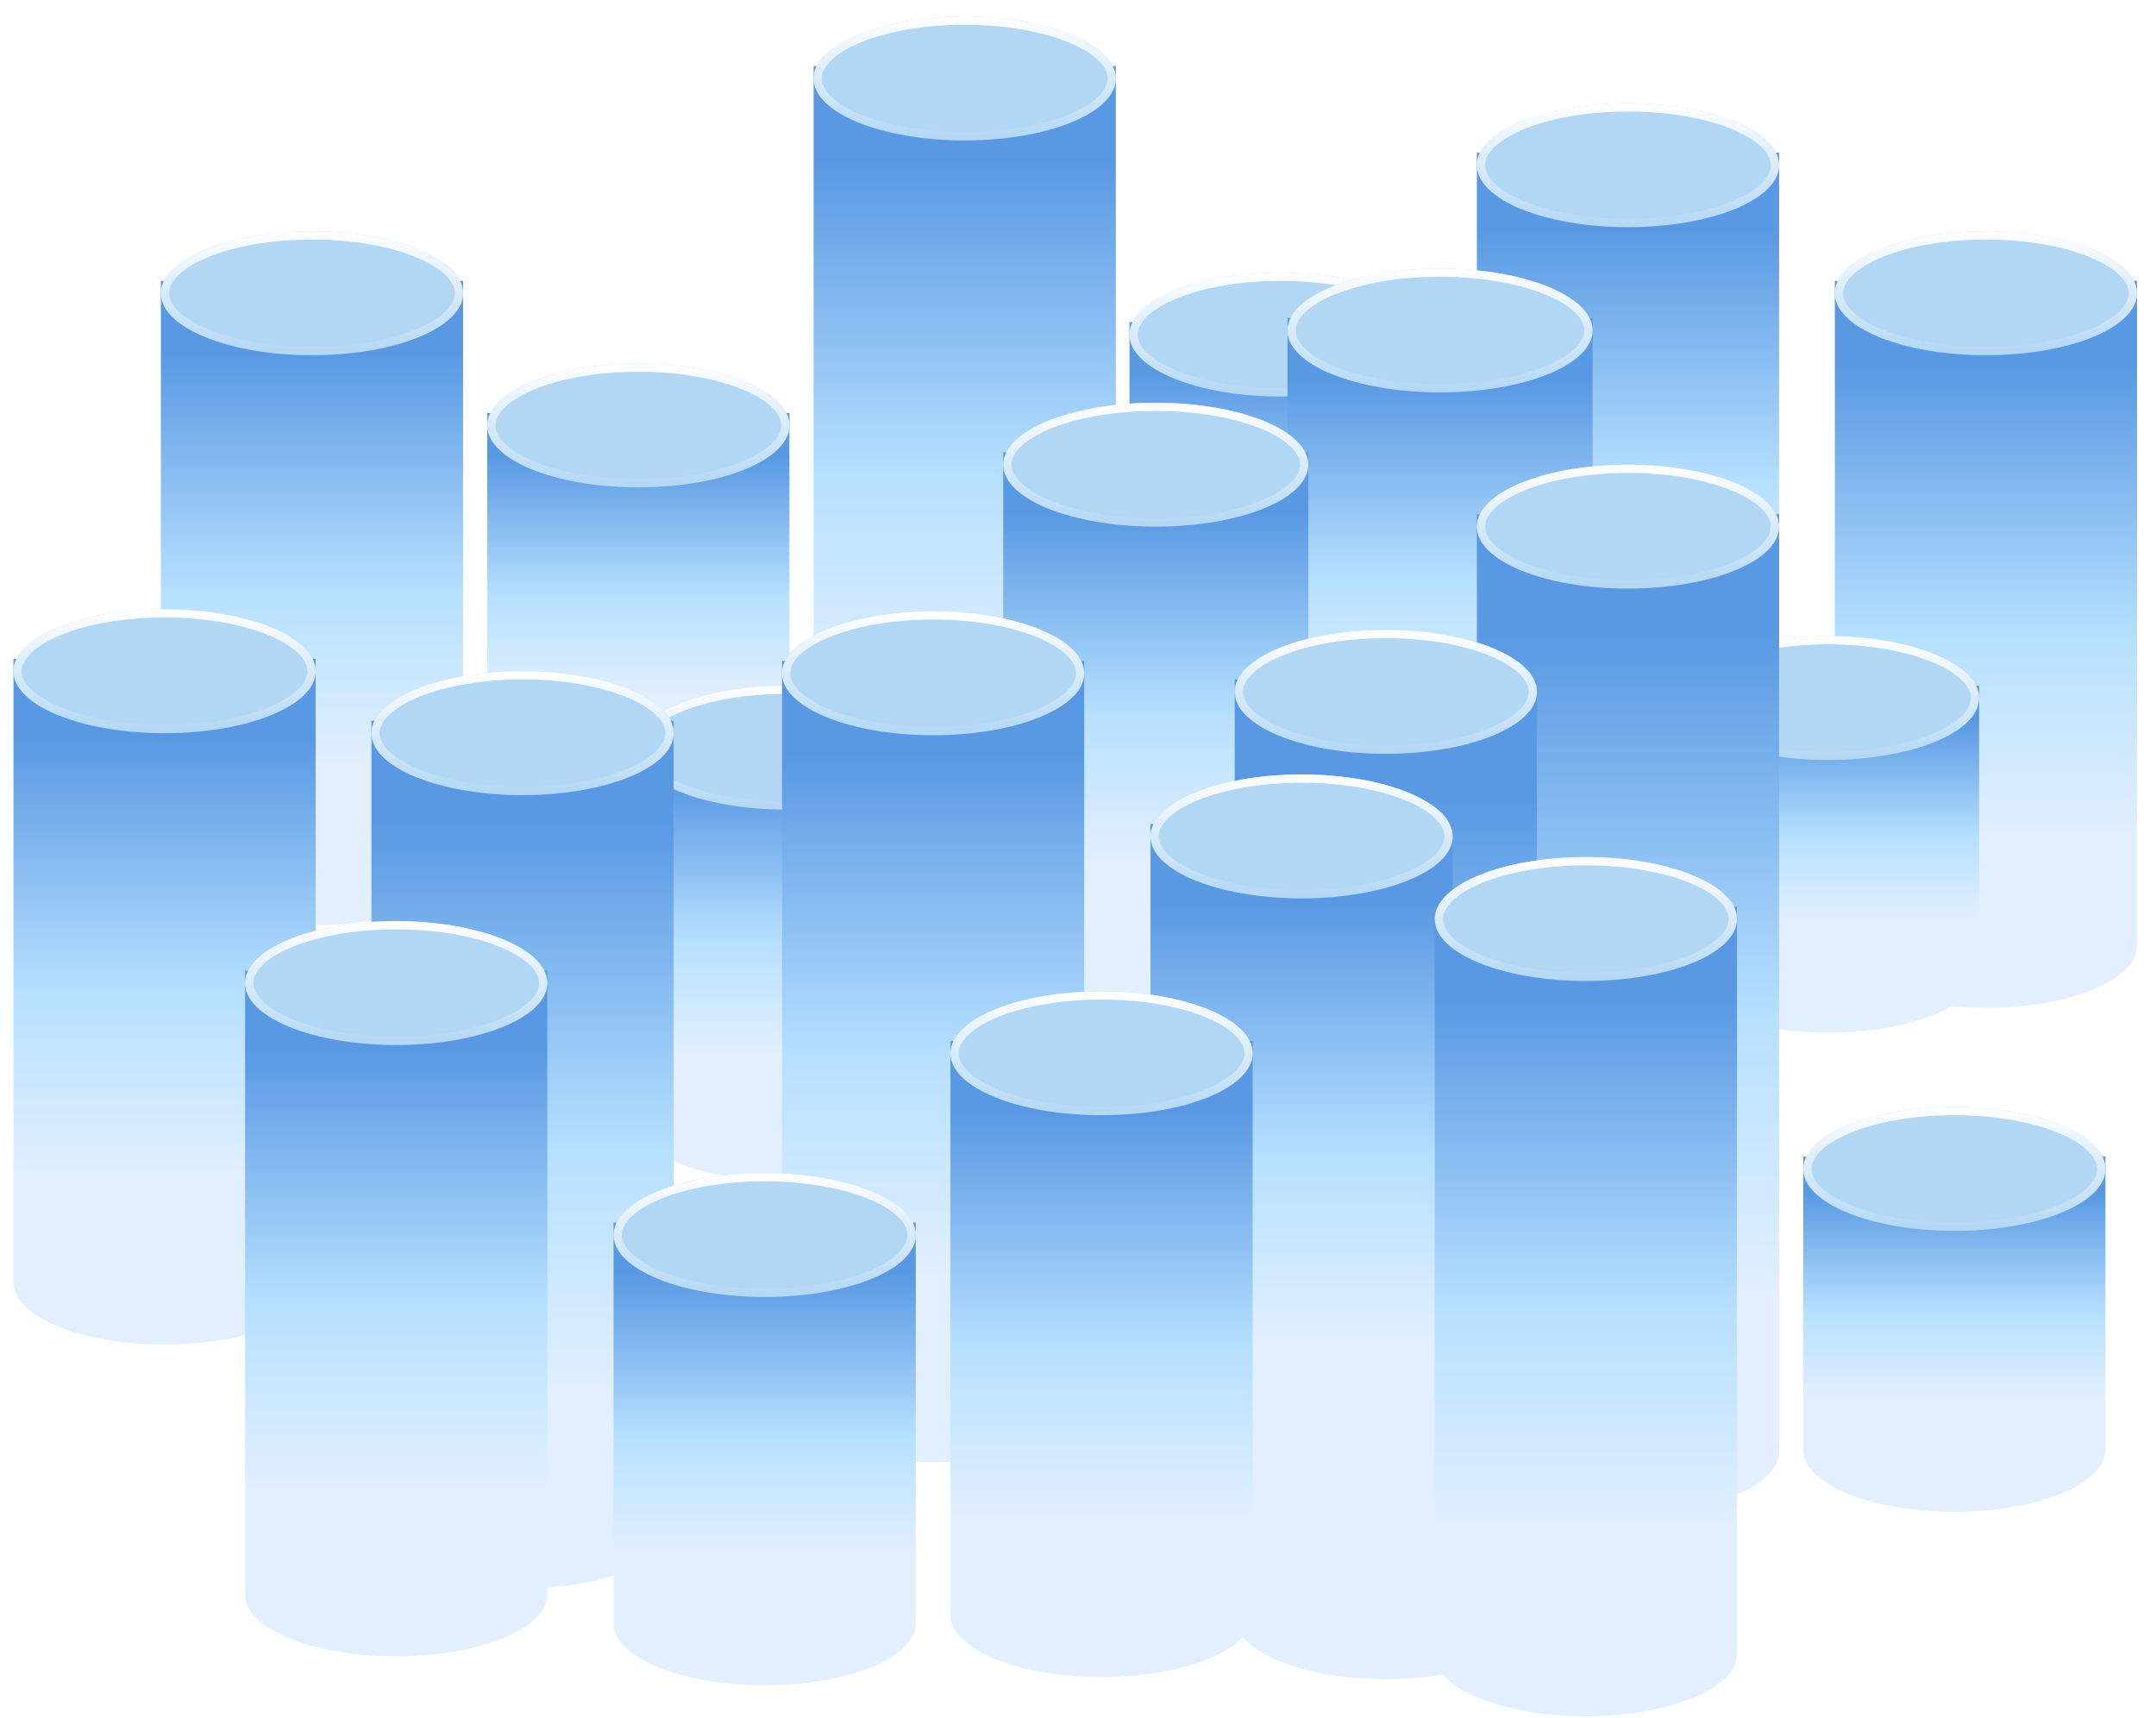 <svg width="261" height="208" viewBox="0 0 261 208" fill="none" xmlns="http://www.w3.org/2000/svg">
<ellipse cx="77.275" cy="91.5" rx="18.292" ry="7.5" fill="#E2EFFF"/>
<path d="M58.983 50H95.567V91H58.983V50Z" fill="url(#paint0_linear_239_7544)"/>
<g filter="url(#filter0_d_239_7544)">
<ellipse cx="77.275" cy="50.5" rx="18.292" ry="7.5" fill="#B2D7F5"/>
<path d="M95.067 50.5C95.067 51.358 94.644 52.224 93.781 53.06C92.916 53.899 91.639 54.677 90.019 55.341C86.783 56.668 82.277 57.5 77.275 57.5C72.272 57.5 67.767 56.668 64.531 55.341C62.911 54.677 61.634 53.899 60.769 53.06C59.906 52.224 59.483 51.358 59.483 50.5C59.483 49.642 59.906 48.776 60.769 47.94C61.634 47.101 62.911 46.323 64.531 45.659C67.767 44.332 72.272 43.5 77.275 43.5C82.277 43.5 86.783 44.332 90.019 45.659C91.639 46.323 92.916 47.101 93.781 47.94C94.644 48.776 95.067 49.642 95.067 50.5Z" stroke="url(#paint1_linear_239_7544)"/>
</g>
<ellipse cx="37.765" cy="104.5" rx="18.292" ry="7.5" fill="#E2EFFF"/>
<path d="M19.474 34H56.057V104H19.474V34Z" fill="url(#paint2_linear_239_7544)"/>
<g filter="url(#filter1_d_239_7544)">
<ellipse cx="37.765" cy="34.5" rx="18.292" ry="7.5" fill="#B2D7F5"/>
<path d="M55.557 34.5C55.557 35.358 55.135 36.224 54.271 37.06C53.407 37.899 52.129 38.677 50.51 39.341C47.273 40.668 42.768 41.5 37.765 41.5C32.763 41.5 28.257 40.668 25.021 39.341C23.401 38.677 22.124 37.899 21.259 37.06C20.396 36.224 19.974 35.358 19.974 34.5C19.974 33.642 20.396 32.776 21.259 31.94C22.124 31.101 23.401 30.323 25.021 29.659C28.257 28.332 32.763 27.5 37.765 27.5C42.768 27.5 47.273 28.332 50.51 29.659C52.129 30.323 53.407 31.101 54.271 31.94C55.135 32.776 55.557 33.642 55.557 34.5Z" stroke="url(#paint3_linear_239_7544)"/>
</g>
<ellipse cx="116.785" cy="100.5" rx="18.292" ry="7.5" fill="#E2EFFF"/>
<path d="M98.493 8H135.076V100H98.493V8Z" fill="url(#paint4_linear_239_7544)"/>
<g filter="url(#filter2_d_239_7544)">
<ellipse cx="116.785" cy="8.5" rx="18.292" ry="7.5" fill="#B2D7F5"/>
<path d="M134.576 8.5C134.576 9.358 134.154 10.223 133.291 11.06C132.426 11.899 131.149 12.677 129.529 13.341C126.293 14.668 121.787 15.5 116.785 15.5C111.782 15.5 107.277 14.668 104.04 13.341C102.421 12.677 101.143 11.899 100.279 11.06C99.415 10.223 98.993 9.358 98.993 8.5C98.993 7.642 99.415 6.777 100.279 5.94C101.143 5.101 102.421 4.323 104.04 3.659C107.277 2.332 111.782 1.5 116.785 1.5C121.787 1.5 126.293 2.332 129.529 3.659C131.149 4.323 132.426 5.101 133.291 5.94C134.154 6.777 134.576 7.642 134.576 8.5Z" stroke="url(#paint5_linear_239_7544)"/>
</g>
<ellipse cx="197.079" cy="93" rx="18.292" ry="7.5" fill="#E2EFFF"/>
<path d="M178.787 18.5H215.37V92.5H178.787V18.5Z" fill="url(#paint6_linear_239_7544)"/>
<g filter="url(#filter3_d_239_7544)">
<ellipse cx="197.079" cy="19" rx="18.292" ry="7.5" fill="#B2D7F5"/>
<path d="M214.87 19C214.87 19.858 214.448 20.724 213.585 21.56C212.72 22.399 211.443 23.177 209.823 23.841C206.587 25.168 202.081 26 197.079 26C192.076 26 187.571 25.168 184.334 23.841C182.715 23.177 181.437 22.399 180.573 21.56C179.709 20.724 179.287 19.858 179.287 19C179.287 18.142 179.709 17.276 180.573 16.44C181.437 15.601 182.715 14.823 184.334 14.159C187.571 12.832 192.076 12 197.079 12C202.081 12 206.587 12.832 209.823 14.159C211.443 14.823 212.72 15.601 213.585 16.44C214.448 17.276 214.87 18.142 214.87 19Z" stroke="url(#paint7_linear_239_7544)"/>
</g>
<ellipse cx="155.02" cy="88.5" rx="18.292" ry="7.5" fill="#E2EFFF"/>
<path d="M136.729 39H173.312V88H136.729V39Z" fill="url(#paint8_linear_239_7544)"/>
<g filter="url(#filter4_d_239_7544)">
<ellipse cx="155.02" cy="39.5" rx="18.292" ry="7.5" fill="#B2D7F5"/>
<path d="M172.812 39.5C172.812 40.358 172.389 41.224 171.526 42.06C170.661 42.899 169.384 43.677 167.765 44.341C164.528 45.668 160.023 46.5 155.02 46.5C150.018 46.5 145.512 45.668 142.276 44.341C140.656 43.677 139.379 42.899 138.514 42.06C137.651 41.224 137.229 40.358 137.229 39.5C137.229 38.642 137.651 37.776 138.514 36.94C139.379 36.101 140.656 35.323 142.276 34.659C145.512 33.332 150.018 32.5 155.02 32.5C160.023 32.5 164.528 33.332 167.765 34.659C169.384 35.323 170.661 36.101 171.526 36.94C172.389 37.776 172.812 38.642 172.812 39.5Z" stroke="url(#paint9_linear_239_7544)"/>
</g>
<ellipse cx="240.412" cy="114.5" rx="18.292" ry="7.5" fill="#E2EFFF"/>
<path d="M222.121 34H258.704V114H222.121V34Z" fill="url(#paint10_linear_239_7544)"/>
<g filter="url(#filter5_d_239_7544)">
<ellipse cx="240.412" cy="34.5" rx="18.292" ry="7.5" fill="#B2D7F5"/>
<path d="M258.204 34.5C258.204 35.358 257.782 36.224 256.918 37.06C256.054 37.899 254.776 38.677 253.157 39.341C249.92 40.668 245.415 41.5 240.412 41.5C235.41 41.5 230.904 40.668 227.668 39.341C226.048 38.677 224.771 37.899 223.906 37.06C223.043 36.224 222.621 35.358 222.621 34.5C222.621 33.642 223.043 32.776 223.906 31.94C224.771 31.101 226.048 30.323 227.668 29.659C230.904 28.332 235.41 27.5 240.412 27.5C245.415 27.5 249.92 28.332 253.157 29.659C254.776 30.323 256.054 31.101 256.918 31.94C257.782 32.776 258.204 33.642 258.204 34.5Z" stroke="url(#paint11_linear_239_7544)"/>
</g>
<ellipse cx="95.118" cy="135.5" rx="18.292" ry="7.5" fill="#E2EFFF"/>
<path d="M76.826 89H113.409V135H76.826V89Z" fill="url(#paint12_linear_239_7544)"/>
<g filter="url(#filter6_d_239_7544)">
<ellipse cx="95.118" cy="89.5" rx="18.292" ry="7.5" fill="#B2D7F5"/>
<path d="M112.909 89.5C112.909 90.358 112.487 91.224 111.624 92.06C110.759 92.899 109.482 93.677 107.862 94.341C104.626 95.668 100.12 96.5 95.118 96.5C90.115 96.5 85.61 95.668 82.373 94.341C80.754 93.677 79.476 92.899 78.612 92.06C77.748 91.224 77.326 90.358 77.326 89.5C77.326 88.642 77.748 87.776 78.612 86.94C79.476 86.101 80.754 85.323 82.373 84.659C85.61 83.332 90.115 82.5 95.118 82.5C100.12 82.5 104.626 83.332 107.862 84.659C109.482 85.323 110.759 86.101 111.624 86.94C112.487 87.776 112.909 88.642 112.909 89.5Z" stroke="url(#paint13_linear_239_7544)"/>
</g>
<ellipse cx="63.255" cy="184.75" rx="18.292" ry="7.5" fill="#E2EFFF"/>
<path d="M44.964 87.25H81.547V184.25H44.964V87.25Z" fill="url(#paint14_linear_239_7544)"/>
<g filter="url(#filter7_d_239_7544)">
<ellipse cx="63.255" cy="87.75" rx="18.292" ry="7.5" fill="#B2D7F5"/>
<path d="M81.047 87.75C81.047 88.608 80.625 89.474 79.762 90.31C78.897 91.149 77.619 91.927 76 92.591C72.763 93.918 68.258 94.75 63.255 94.75C58.253 94.75 53.747 93.918 50.511 92.591C48.892 91.927 47.614 91.149 46.749 90.31C45.886 89.474 45.464 88.608 45.464 87.75C45.464 86.892 45.886 86.026 46.749 85.19C47.614 84.351 48.892 83.573 50.511 82.909C53.747 81.582 58.253 80.75 63.255 80.75C68.258 80.75 72.763 81.582 76 82.909C77.619 83.573 78.897 84.351 79.762 85.19C80.625 86.026 81.047 86.892 81.047 87.75Z" stroke="url(#paint15_linear_239_7544)"/>
</g>
<ellipse cx="174.326" cy="98" rx="18.466" ry="7.5" fill="#E2EFFF"/>
<path d="M155.86 38.5H192.792V97.5H155.86V38.5Z" fill="url(#paint16_linear_239_7544)"/>
<g filter="url(#filter8_d_239_7544)">
<ellipse cx="174.326" cy="39" rx="18.466" ry="7.5" fill="#B2D7F5"/>
<path d="M192.292 39C192.292 39.857 191.866 40.721 190.994 41.559C190.121 42.397 188.83 43.176 187.195 43.84C183.927 45.167 179.377 46 174.326 46C169.275 46 164.725 45.167 161.457 43.84C159.821 43.176 158.531 42.397 157.657 41.559C156.785 40.721 156.36 39.857 156.36 39C156.36 38.143 156.785 37.279 157.657 36.441C158.531 35.603 159.821 34.824 161.457 34.16C164.725 32.833 169.275 32 174.326 32C179.377 32 183.927 32.833 187.195 34.16C188.83 34.824 190.121 35.603 190.994 36.441C191.866 37.279 192.292 38.143 192.292 39Z" stroke="url(#paint17_linear_239_7544)"/>
</g>
<ellipse cx="221.295" cy="117.5" rx="18.292" ry="7.5" fill="#E2EFFF"/>
<path d="M203.003 83H239.586V117H203.003V83Z" fill="url(#paint18_linear_239_7544)"/>
<g filter="url(#filter9_d_239_7544)">
<ellipse cx="221.295" cy="83.5" rx="18.292" ry="7.5" fill="#B2D7F5"/>
<path d="M239.086 83.5C239.086 84.358 238.664 85.224 237.801 86.06C236.936 86.899 235.658 87.677 234.039 88.341C230.803 89.668 226.297 90.5 221.295 90.5C216.292 90.5 211.786 89.668 208.55 88.341C206.931 87.677 205.653 86.899 204.788 86.06C203.925 85.224 203.503 84.358 203.503 83.5C203.503 82.642 203.925 81.776 204.788 80.94C205.653 80.101 206.931 79.323 208.55 78.659C211.786 77.332 216.292 76.5 221.295 76.5C226.297 76.5 230.803 77.332 234.039 78.659C235.658 79.323 236.936 80.101 237.801 80.94C238.664 81.776 239.086 82.642 239.086 83.5Z" stroke="url(#paint19_linear_239_7544)"/>
</g>
<ellipse cx="139.914" cy="114.25" rx="18.466" ry="7.5" fill="#E2EFFF"/>
<path d="M121.448 54.75H158.38V113.75H121.448V54.75Z" fill="url(#paint20_linear_239_7544)"/>
<g filter="url(#filter10_d_239_7544)">
<ellipse cx="139.914" cy="55.25" rx="18.466" ry="7.5" fill="#B2D7F5"/>
<path d="M157.88 55.25C157.88 56.107 157.455 56.971 156.583 57.809C155.709 58.647 154.419 59.426 152.783 60.09C149.515 61.417 144.965 62.25 139.914 62.25C134.863 62.25 130.313 61.417 127.045 60.09C125.409 59.426 124.119 58.647 123.246 57.809C122.374 56.971 121.948 56.107 121.948 55.25C121.948 54.393 122.374 53.529 123.246 52.691C124.119 51.853 125.409 51.074 127.045 50.41C130.313 49.083 134.863 48.25 139.914 48.25C144.965 48.25 149.515 49.083 152.783 50.41C154.419 51.074 155.709 51.853 156.583 52.691C157.455 53.529 157.88 54.393 157.88 55.25Z" stroke="url(#paint21_linear_239_7544)"/>
</g>
<ellipse cx="197.079" cy="175.75" rx="18.292" ry="7.5" fill="#E2EFFF"/>
<path d="M178.787 62.25H215.37V175.25H178.787V62.25Z" fill="url(#paint22_linear_239_7544)"/>
<g filter="url(#filter11_d_239_7544)">
<ellipse cx="197.079" cy="62.75" rx="18.292" ry="7.5" fill="#B2D7F5"/>
<path d="M214.87 62.75C214.87 63.608 214.448 64.474 213.585 65.31C212.72 66.149 211.443 66.927 209.823 67.591C206.587 68.918 202.081 69.75 197.079 69.75C192.076 69.75 187.571 68.918 184.334 67.591C182.715 66.927 181.437 66.149 180.573 65.31C179.709 64.474 179.287 63.608 179.287 62.75C179.287 61.892 179.709 61.026 180.573 60.19C181.437 59.351 182.715 58.573 184.334 57.909C187.571 56.582 192.076 55.75 197.079 55.75C202.081 55.75 206.587 56.582 209.823 57.909C211.443 58.573 212.72 59.351 213.585 60.19C214.448 61.026 214.87 61.892 214.87 62.75Z" stroke="url(#paint23_linear_239_7544)"/>
</g>
<ellipse cx="167.765" cy="195.75" rx="18.292" ry="7.5" fill="#E2EFFF"/>
<path d="M149.474 82.25H186.057V195.25H149.474V82.25Z" fill="url(#paint24_linear_239_7544)"/>
<g filter="url(#filter12_d_239_7544)">
<ellipse cx="167.765" cy="82.75" rx="18.292" ry="7.5" fill="#B2D7F5"/>
<path d="M185.557 82.75C185.557 83.608 185.135 84.474 184.271 85.31C183.407 86.149 182.129 86.927 180.51 87.591C177.273 88.918 172.768 89.75 167.765 89.75C162.763 89.75 158.257 88.918 155.021 87.591C153.401 86.927 152.124 86.149 151.259 85.31C150.396 84.474 149.974 83.608 149.974 82.75C149.974 81.892 150.396 81.026 151.259 80.19C152.124 79.351 153.401 78.573 155.021 77.909C158.257 76.582 162.763 75.75 167.765 75.75C172.768 75.75 177.273 76.582 180.51 77.909C182.129 78.573 183.407 79.351 184.271 80.19C185.135 81.026 185.557 81.892 185.557 82.75Z" stroke="url(#paint25_linear_239_7544)"/>
</g>
<ellipse cx="236.588" cy="175.5" rx="18.292" ry="7.5" fill="#E2EFFF"/>
<path d="M218.297 140H254.88V175H218.297V140Z" fill="url(#paint26_linear_239_7544)"/>
<g filter="url(#filter13_d_239_7544)">
<ellipse cx="236.588" cy="140.5" rx="18.292" ry="7.5" fill="#B2D7F5"/>
<path d="M254.38 140.5C254.38 141.358 253.958 142.223 253.095 143.06C252.23 143.899 250.952 144.677 249.333 145.341C246.096 146.668 241.591 147.5 236.588 147.5C231.586 147.5 227.08 146.668 223.844 145.341C222.225 144.677 220.947 143.899 220.082 143.06C219.219 142.223 218.797 141.358 218.797 140.5C218.797 139.642 219.219 138.777 220.082 137.94C220.947 137.101 222.225 136.323 223.844 135.659C227.08 134.332 231.586 133.5 236.588 133.5C241.591 133.5 246.096 134.332 249.333 135.659C250.952 136.323 252.23 137.101 253.095 137.94C253.958 138.777 254.38 139.642 254.38 140.5Z" stroke="url(#paint27_linear_239_7544)"/>
</g>
<ellipse cx="157.569" cy="175.25" rx="18.292" ry="7.5" fill="#E2EFFF"/>
<path d="M139.277 99.75H175.86V174.75H139.277V99.75Z" fill="url(#paint28_linear_239_7544)"/>
<g filter="url(#filter14_d_239_7544)">
<ellipse cx="157.569" cy="100.25" rx="18.292" ry="7.5" fill="#B2D7F5"/>
<path d="M175.36 100.25C175.36 101.108 174.938 101.973 174.075 102.81C173.21 103.649 171.933 104.427 170.313 105.091C167.077 106.418 162.571 107.25 157.569 107.25C152.566 107.25 148.061 106.418 144.825 105.091C143.205 104.427 141.928 103.649 141.063 102.81C140.2 101.973 139.777 101.108 139.777 100.25C139.777 99.392 140.2 98.526 141.063 97.69C141.928 96.851 143.205 96.073 144.825 95.409C148.061 94.082 152.566 93.25 157.569 93.25C162.571 93.25 167.077 94.082 170.313 95.409C171.933 96.073 173.21 96.851 174.075 97.69C174.938 98.526 175.36 99.392 175.36 100.25Z" stroke="url(#paint29_linear_239_7544)"/>
</g>
<ellipse cx="19.922" cy="155.25" rx="18.292" ry="7.5" fill="#E2EFFF"/>
<path d="M1.63 79.75H38.214V154.75H1.63V79.75Z" fill="url(#paint30_linear_239_7544)"/>
<g filter="url(#filter15_d_239_7544)">
<ellipse cx="19.922" cy="80.25" rx="18.292" ry="7.5" fill="#B2D7F5"/>
<path d="M37.714 80.25C37.714 81.108 37.291 81.974 36.428 82.81C35.563 83.649 34.286 84.427 32.666 85.091C29.43 86.418 24.924 87.25 19.922 87.25C14.919 87.25 10.414 86.418 7.178 85.091C5.558 84.427 4.281 83.649 3.416 82.81C2.553 81.974 2.13 81.108 2.13 80.25C2.13 79.392 2.553 78.526 3.416 77.69C4.281 76.851 5.558 76.073 7.178 75.409C10.414 74.082 14.919 73.25 19.922 73.25C24.924 73.25 29.43 74.082 32.666 75.409C34.286 76.073 35.563 76.851 36.428 77.69C37.291 78.526 37.714 79.392 37.714 80.25Z" stroke="url(#paint31_linear_239_7544)"/>
</g>
<ellipse cx="112.961" cy="169.5" rx="18.292" ry="7.5" fill="#E2EFFF"/>
<path d="M94.669 80H131.253V169H94.669V80Z" fill="url(#paint32_linear_239_7544)"/>
<g filter="url(#filter16_d_239_7544)">
<ellipse cx="112.961" cy="80.5" rx="18.292" ry="7.5" fill="#B2D7F5"/>
<path d="M130.753 80.5C130.753 81.358 130.33 82.224 129.467 83.06C128.602 83.899 127.325 84.677 125.705 85.341C122.469 86.668 117.963 87.5 112.961 87.5C107.959 87.5 103.453 86.668 100.217 85.341C98.597 84.677 97.32 83.899 96.455 83.06C95.592 82.224 95.169 81.358 95.169 80.5C95.169 79.642 95.592 78.776 96.455 77.94C97.32 77.101 98.597 76.323 100.217 75.659C103.453 74.332 107.959 73.5 112.961 73.5C117.963 73.5 122.469 74.332 125.705 75.659C127.325 76.323 128.602 77.101 129.467 77.94C130.33 78.776 130.753 79.642 130.753 80.5Z" stroke="url(#paint33_linear_239_7544)"/>
</g>
<ellipse cx="47.961" cy="193" rx="18.292" ry="7.5" fill="#E2EFFF"/>
<path d="M29.669 117.5H66.253V192.5H29.669V117.5Z" fill="url(#paint34_linear_239_7544)"/>
<g filter="url(#filter17_d_239_7544)">
<ellipse cx="47.961" cy="118" rx="18.292" ry="7.5" fill="#B2D7F5"/>
<path d="M65.753 118C65.753 118.858 65.33 119.723 64.467 120.56C63.602 121.399 62.325 122.177 60.705 122.841C57.469 124.168 52.963 125 47.961 125C42.959 125 38.453 124.168 35.217 122.841C33.597 122.177 32.32 121.399 31.455 120.56C30.592 119.723 30.169 118.858 30.169 118C30.169 117.142 30.592 116.277 31.455 115.44C32.32 114.601 33.597 113.823 35.217 113.159C38.453 111.832 42.959 111 47.961 111C52.963 111 57.469 111.832 60.705 113.159C62.325 113.823 63.602 114.601 64.467 115.44C65.33 116.277 65.753 117.142 65.753 118Z" stroke="url(#paint35_linear_239_7544)"/>
</g>
<ellipse cx="133.353" cy="195.5" rx="18.292" ry="7.5" fill="#E2EFFF"/>
<path d="M115.062 126H151.645V195H115.062V126Z" fill="url(#paint36_linear_239_7544)"/>
<g filter="url(#filter18_d_239_7544)">
<ellipse cx="133.353" cy="126.5" rx="18.292" ry="7.5" fill="#B2D7F5"/>
<path d="M151.145 126.5C151.145 127.358 150.722 128.223 149.859 129.06C148.994 129.899 147.717 130.677 146.098 131.341C142.861 132.668 138.356 133.5 133.353 133.5C128.351 133.5 123.845 132.668 120.609 131.341C118.989 130.677 117.712 129.899 116.847 129.06C115.984 128.223 115.562 127.358 115.562 126.5C115.562 125.642 115.984 124.777 116.847 123.94C117.712 123.101 118.989 122.323 120.609 121.659C123.845 120.332 128.351 119.5 133.353 119.5C138.356 119.5 142.861 120.332 146.098 121.659C147.717 122.323 148.994 123.101 149.859 123.94C150.722 124.777 151.145 125.642 151.145 126.5Z" stroke="url(#paint37_linear_239_7544)"/>
</g>
<ellipse cx="191.981" cy="200.25" rx="18.292" ry="7.5" fill="#E2EFFF"/>
<path d="M173.689 109.75H210.272V199.75H173.689V109.75Z" fill="url(#paint38_linear_239_7544)"/>
<g filter="url(#filter19_d_239_7544)">
<ellipse cx="191.981" cy="110.25" rx="18.292" ry="7.5" fill="#B2D7F5"/>
<path d="M209.772 110.25C209.772 111.108 209.35 111.973 208.487 112.81C207.622 113.649 206.344 114.427 204.725 115.091C201.489 116.418 196.983 117.25 191.981 117.25C186.978 117.25 182.473 116.418 179.236 115.091C177.617 114.427 176.339 113.649 175.474 112.81C174.611 111.973 174.189 111.108 174.189 110.25C174.189 109.392 174.611 108.527 175.474 107.69C176.339 106.851 177.617 106.073 179.236 105.409C182.473 104.082 186.978 103.25 191.981 103.25C196.983 103.25 201.489 104.082 204.725 105.409C206.344 106.073 207.622 106.851 208.487 107.69C209.35 108.527 209.772 109.392 209.772 110.25Z" stroke="url(#paint39_linear_239_7544)"/>
</g>
<ellipse cx="92.569" cy="196.5" rx="18.292" ry="7.5" fill="#E2EFFF"/>
<path d="M74.277 148H110.86V196H74.277V148Z" fill="url(#paint40_linear_239_7544)"/>
<g filter="url(#filter20_d_239_7544)">
<ellipse cx="92.569" cy="148.5" rx="18.292" ry="7.5" fill="#B2D7F5"/>
<path d="M110.36 148.5C110.36 149.358 109.938 150.223 109.075 151.06C108.21 151.899 106.933 152.677 105.313 153.341C102.077 154.668 97.571 155.5 92.569 155.5C87.567 155.5 83.061 154.668 79.825 153.341C78.205 152.677 76.928 151.899 76.063 151.06C75.2 150.223 74.777 149.358 74.777 148.5C74.777 147.642 75.2 146.777 76.063 145.94C76.928 145.101 78.205 144.323 79.825 143.659C83.061 142.332 87.567 141.5 92.569 141.5C97.571 141.5 102.077 142.332 105.313 143.659C106.933 144.323 108.21 145.101 109.075 145.94C109.938 146.777 110.36 147.642 110.36 148.5Z" stroke="url(#paint41_linear_239_7544)"/>
</g>
<defs>
<filter id="filter0_d_239_7544" x="58.983" y="43" width="36.583" height="16" filterUnits="userSpaceOnUse" color-interpolation-filters="sRGB">
<feFlood flood-opacity="0" result="BackgroundImageFix"/>
<feColorMatrix in="SourceAlpha" type="matrix" values="0 0 0 0 0 0 0 0 0 0 0 0 0 0 0 0 0 0 127 0" result="hardAlpha"/>
<feOffset dy="1"/>
<feComposite in2="hardAlpha" operator="out"/>
<feColorMatrix type="matrix" values="0 0 0 0 1 0 0 0 0 1 0 0 0 0 1 0 0 0 0.25 0"/>
<feBlend mode="normal" in2="BackgroundImageFix" result="effect1_dropShadow_239_7544"/>
<feBlend mode="normal" in="SourceGraphic" in2="effect1_dropShadow_239_7544" result="shape"/>
</filter>
<filter id="filter1_d_239_7544" x="19.474" y="27" width="36.583" height="16" filterUnits="userSpaceOnUse" color-interpolation-filters="sRGB">
<feFlood flood-opacity="0" result="BackgroundImageFix"/>
<feColorMatrix in="SourceAlpha" type="matrix" values="0 0 0 0 0 0 0 0 0 0 0 0 0 0 0 0 0 0 127 0" result="hardAlpha"/>
<feOffset dy="1"/>
<feComposite in2="hardAlpha" operator="out"/>
<feColorMatrix type="matrix" values="0 0 0 0 1 0 0 0 0 1 0 0 0 0 1 0 0 0 0.25 0"/>
<feBlend mode="normal" in2="BackgroundImageFix" result="effect1_dropShadow_239_7544"/>
<feBlend mode="normal" in="SourceGraphic" in2="effect1_dropShadow_239_7544" result="shape"/>
</filter>
<filter id="filter2_d_239_7544" x="98.493" y="1" width="36.583" height="16" filterUnits="userSpaceOnUse" color-interpolation-filters="sRGB">
<feFlood flood-opacity="0" result="BackgroundImageFix"/>
<feColorMatrix in="SourceAlpha" type="matrix" values="0 0 0 0 0 0 0 0 0 0 0 0 0 0 0 0 0 0 127 0" result="hardAlpha"/>
<feOffset dy="1"/>
<feComposite in2="hardAlpha" operator="out"/>
<feColorMatrix type="matrix" values="0 0 0 0 1 0 0 0 0 1 0 0 0 0 1 0 0 0 0.25 0"/>
<feBlend mode="normal" in2="BackgroundImageFix" result="effect1_dropShadow_239_7544"/>
<feBlend mode="normal" in="SourceGraphic" in2="effect1_dropShadow_239_7544" result="shape"/>
</filter>
<filter id="filter3_d_239_7544" x="178.787" y="11.5" width="36.583" height="16" filterUnits="userSpaceOnUse" color-interpolation-filters="sRGB">
<feFlood flood-opacity="0" result="BackgroundImageFix"/>
<feColorMatrix in="SourceAlpha" type="matrix" values="0 0 0 0 0 0 0 0 0 0 0 0 0 0 0 0 0 0 127 0" result="hardAlpha"/>
<feOffset dy="1"/>
<feComposite in2="hardAlpha" operator="out"/>
<feColorMatrix type="matrix" values="0 0 0 0 1 0 0 0 0 1 0 0 0 0 1 0 0 0 0.25 0"/>
<feBlend mode="normal" in2="BackgroundImageFix" result="effect1_dropShadow_239_7544"/>
<feBlend mode="normal" in="SourceGraphic" in2="effect1_dropShadow_239_7544" result="shape"/>
</filter>
<filter id="filter4_d_239_7544" x="136.729" y="32" width="36.583" height="16" filterUnits="userSpaceOnUse" color-interpolation-filters="sRGB">
<feFlood flood-opacity="0" result="BackgroundImageFix"/>
<feColorMatrix in="SourceAlpha" type="matrix" values="0 0 0 0 0 0 0 0 0 0 0 0 0 0 0 0 0 0 127 0" result="hardAlpha"/>
<feOffset dy="1"/>
<feComposite in2="hardAlpha" operator="out"/>
<feColorMatrix type="matrix" values="0 0 0 0 1 0 0 0 0 1 0 0 0 0 1 0 0 0 0.25 0"/>
<feBlend mode="normal" in2="BackgroundImageFix" result="effect1_dropShadow_239_7544"/>
<feBlend mode="normal" in="SourceGraphic" in2="effect1_dropShadow_239_7544" result="shape"/>
</filter>
<filter id="filter5_d_239_7544" x="222.121" y="27" width="36.583" height="16" filterUnits="userSpaceOnUse" color-interpolation-filters="sRGB">
<feFlood flood-opacity="0" result="BackgroundImageFix"/>
<feColorMatrix in="SourceAlpha" type="matrix" values="0 0 0 0 0 0 0 0 0 0 0 0 0 0 0 0 0 0 127 0" result="hardAlpha"/>
<feOffset dy="1"/>
<feComposite in2="hardAlpha" operator="out"/>
<feColorMatrix type="matrix" values="0 0 0 0 1 0 0 0 0 1 0 0 0 0 1 0 0 0 0.25 0"/>
<feBlend mode="normal" in2="BackgroundImageFix" result="effect1_dropShadow_239_7544"/>
<feBlend mode="normal" in="SourceGraphic" in2="effect1_dropShadow_239_7544" result="shape"/>
</filter>
<filter id="filter6_d_239_7544" x="76.826" y="82" width="36.583" height="16" filterUnits="userSpaceOnUse" color-interpolation-filters="sRGB">
<feFlood flood-opacity="0" result="BackgroundImageFix"/>
<feColorMatrix in="SourceAlpha" type="matrix" values="0 0 0 0 0 0 0 0 0 0 0 0 0 0 0 0 0 0 127 0" result="hardAlpha"/>
<feOffset dy="1"/>
<feComposite in2="hardAlpha" operator="out"/>
<feColorMatrix type="matrix" values="0 0 0 0 1 0 0 0 0 1 0 0 0 0 1 0 0 0 0.25 0"/>
<feBlend mode="normal" in2="BackgroundImageFix" result="effect1_dropShadow_239_7544"/>
<feBlend mode="normal" in="SourceGraphic" in2="effect1_dropShadow_239_7544" result="shape"/>
</filter>
<filter id="filter7_d_239_7544" x="44.964" y="80.25" width="36.583" height="16" filterUnits="userSpaceOnUse" color-interpolation-filters="sRGB">
<feFlood flood-opacity="0" result="BackgroundImageFix"/>
<feColorMatrix in="SourceAlpha" type="matrix" values="0 0 0 0 0 0 0 0 0 0 0 0 0 0 0 0 0 0 127 0" result="hardAlpha"/>
<feOffset dy="1"/>
<feComposite in2="hardAlpha" operator="out"/>
<feColorMatrix type="matrix" values="0 0 0 0 1 0 0 0 0 1 0 0 0 0 1 0 0 0 0.25 0"/>
<feBlend mode="normal" in2="BackgroundImageFix" result="effect1_dropShadow_239_7544"/>
<feBlend mode="normal" in="SourceGraphic" in2="effect1_dropShadow_239_7544" result="shape"/>
</filter>
<filter id="filter8_d_239_7544" x="155.86" y="31.5" width="36.932" height="16" filterUnits="userSpaceOnUse" color-interpolation-filters="sRGB">
<feFlood flood-opacity="0" result="BackgroundImageFix"/>
<feColorMatrix in="SourceAlpha" type="matrix" values="0 0 0 0 0 0 0 0 0 0 0 0 0 0 0 0 0 0 127 0" result="hardAlpha"/>
<feOffset dy="1"/>
<feComposite in2="hardAlpha" operator="out"/>
<feColorMatrix type="matrix" values="0 0 0 0 1 0 0 0 0 1 0 0 0 0 1 0 0 0 0.25 0"/>
<feBlend mode="normal" in2="BackgroundImageFix" result="effect1_dropShadow_239_7544"/>
<feBlend mode="normal" in="SourceGraphic" in2="effect1_dropShadow_239_7544" result="shape"/>
</filter>
<filter id="filter9_d_239_7544" x="203.003" y="76" width="36.583" height="16" filterUnits="userSpaceOnUse" color-interpolation-filters="sRGB">
<feFlood flood-opacity="0" result="BackgroundImageFix"/>
<feColorMatrix in="SourceAlpha" type="matrix" values="0 0 0 0 0 0 0 0 0 0 0 0 0 0 0 0 0 0 127 0" result="hardAlpha"/>
<feOffset dy="1"/>
<feComposite in2="hardAlpha" operator="out"/>
<feColorMatrix type="matrix" values="0 0 0 0 1 0 0 0 0 1 0 0 0 0 1 0 0 0 0.25 0"/>
<feBlend mode="normal" in2="BackgroundImageFix" result="effect1_dropShadow_239_7544"/>
<feBlend mode="normal" in="SourceGraphic" in2="effect1_dropShadow_239_7544" result="shape"/>
</filter>
<filter id="filter10_d_239_7544" x="121.448" y="47.75" width="36.932" height="16" filterUnits="userSpaceOnUse" color-interpolation-filters="sRGB">
<feFlood flood-opacity="0" result="BackgroundImageFix"/>
<feColorMatrix in="SourceAlpha" type="matrix" values="0 0 0 0 0 0 0 0 0 0 0 0 0 0 0 0 0 0 127 0" result="hardAlpha"/>
<feOffset dy="1"/>
<feComposite in2="hardAlpha" operator="out"/>
<feColorMatrix type="matrix" values="0 0 0 0 1 0 0 0 0 1 0 0 0 0 1 0 0 0 0.25 0"/>
<feBlend mode="normal" in2="BackgroundImageFix" result="effect1_dropShadow_239_7544"/>
<feBlend mode="normal" in="SourceGraphic" in2="effect1_dropShadow_239_7544" result="shape"/>
</filter>
<filter id="filter11_d_239_7544" x="178.787" y="55.25" width="36.583" height="16" filterUnits="userSpaceOnUse" color-interpolation-filters="sRGB">
<feFlood flood-opacity="0" result="BackgroundImageFix"/>
<feColorMatrix in="SourceAlpha" type="matrix" values="0 0 0 0 0 0 0 0 0 0 0 0 0 0 0 0 0 0 127 0" result="hardAlpha"/>
<feOffset dy="1"/>
<feComposite in2="hardAlpha" operator="out"/>
<feColorMatrix type="matrix" values="0 0 0 0 1 0 0 0 0 1 0 0 0 0 1 0 0 0 0.25 0"/>
<feBlend mode="normal" in2="BackgroundImageFix" result="effect1_dropShadow_239_7544"/>
<feBlend mode="normal" in="SourceGraphic" in2="effect1_dropShadow_239_7544" result="shape"/>
</filter>
<filter id="filter12_d_239_7544" x="149.474" y="75.25" width="36.583" height="16" filterUnits="userSpaceOnUse" color-interpolation-filters="sRGB">
<feFlood flood-opacity="0" result="BackgroundImageFix"/>
<feColorMatrix in="SourceAlpha" type="matrix" values="0 0 0 0 0 0 0 0 0 0 0 0 0 0 0 0 0 0 127 0" result="hardAlpha"/>
<feOffset dy="1"/>
<feComposite in2="hardAlpha" operator="out"/>
<feColorMatrix type="matrix" values="0 0 0 0 1 0 0 0 0 1 0 0 0 0 1 0 0 0 0.25 0"/>
<feBlend mode="normal" in2="BackgroundImageFix" result="effect1_dropShadow_239_7544"/>
<feBlend mode="normal" in="SourceGraphic" in2="effect1_dropShadow_239_7544" result="shape"/>
</filter>
<filter id="filter13_d_239_7544" x="218.297" y="133" width="36.583" height="16" filterUnits="userSpaceOnUse" color-interpolation-filters="sRGB">
<feFlood flood-opacity="0" result="BackgroundImageFix"/>
<feColorMatrix in="SourceAlpha" type="matrix" values="0 0 0 0 0 0 0 0 0 0 0 0 0 0 0 0 0 0 127 0" result="hardAlpha"/>
<feOffset dy="1"/>
<feComposite in2="hardAlpha" operator="out"/>
<feColorMatrix type="matrix" values="0 0 0 0 1 0 0 0 0 1 0 0 0 0 1 0 0 0 0.25 0"/>
<feBlend mode="normal" in2="BackgroundImageFix" result="effect1_dropShadow_239_7544"/>
<feBlend mode="normal" in="SourceGraphic" in2="effect1_dropShadow_239_7544" result="shape"/>
</filter>
<filter id="filter14_d_239_7544" x="139.277" y="92.75" width="36.583" height="16" filterUnits="userSpaceOnUse" color-interpolation-filters="sRGB">
<feFlood flood-opacity="0" result="BackgroundImageFix"/>
<feColorMatrix in="SourceAlpha" type="matrix" values="0 0 0 0 0 0 0 0 0 0 0 0 0 0 0 0 0 0 127 0" result="hardAlpha"/>
<feOffset dy="1"/>
<feComposite in2="hardAlpha" operator="out"/>
<feColorMatrix type="matrix" values="0 0 0 0 1 0 0 0 0 1 0 0 0 0 1 0 0 0 0.25 0"/>
<feBlend mode="normal" in2="BackgroundImageFix" result="effect1_dropShadow_239_7544"/>
<feBlend mode="normal" in="SourceGraphic" in2="effect1_dropShadow_239_7544" result="shape"/>
</filter>
<filter id="filter15_d_239_7544" x="1.63" y="72.75" width="36.583" height="16" filterUnits="userSpaceOnUse" color-interpolation-filters="sRGB">
<feFlood flood-opacity="0" result="BackgroundImageFix"/>
<feColorMatrix in="SourceAlpha" type="matrix" values="0 0 0 0 0 0 0 0 0 0 0 0 0 0 0 0 0 0 127 0" result="hardAlpha"/>
<feOffset dy="1"/>
<feComposite in2="hardAlpha" operator="out"/>
<feColorMatrix type="matrix" values="0 0 0 0 1 0 0 0 0 1 0 0 0 0 1 0 0 0 0.25 0"/>
<feBlend mode="normal" in2="BackgroundImageFix" result="effect1_dropShadow_239_7544"/>
<feBlend mode="normal" in="SourceGraphic" in2="effect1_dropShadow_239_7544" result="shape"/>
</filter>
<filter id="filter16_d_239_7544" x="94.669" y="73" width="36.583" height="16" filterUnits="userSpaceOnUse" color-interpolation-filters="sRGB">
<feFlood flood-opacity="0" result="BackgroundImageFix"/>
<feColorMatrix in="SourceAlpha" type="matrix" values="0 0 0 0 0 0 0 0 0 0 0 0 0 0 0 0 0 0 127 0" result="hardAlpha"/>
<feOffset dy="1"/>
<feComposite in2="hardAlpha" operator="out"/>
<feColorMatrix type="matrix" values="0 0 0 0 1 0 0 0 0 1 0 0 0 0 1 0 0 0 0.25 0"/>
<feBlend mode="normal" in2="BackgroundImageFix" result="effect1_dropShadow_239_7544"/>
<feBlend mode="normal" in="SourceGraphic" in2="effect1_dropShadow_239_7544" result="shape"/>
</filter>
<filter id="filter17_d_239_7544" x="29.669" y="110.5" width="36.583" height="16" filterUnits="userSpaceOnUse" color-interpolation-filters="sRGB">
<feFlood flood-opacity="0" result="BackgroundImageFix"/>
<feColorMatrix in="SourceAlpha" type="matrix" values="0 0 0 0 0 0 0 0 0 0 0 0 0 0 0 0 0 0 127 0" result="hardAlpha"/>
<feOffset dy="1"/>
<feComposite in2="hardAlpha" operator="out"/>
<feColorMatrix type="matrix" values="0 0 0 0 1 0 0 0 0 1 0 0 0 0 1 0 0 0 0.25 0"/>
<feBlend mode="normal" in2="BackgroundImageFix" result="effect1_dropShadow_239_7544"/>
<feBlend mode="normal" in="SourceGraphic" in2="effect1_dropShadow_239_7544" result="shape"/>
</filter>
<filter id="filter18_d_239_7544" x="115.062" y="119" width="36.583" height="16" filterUnits="userSpaceOnUse" color-interpolation-filters="sRGB">
<feFlood flood-opacity="0" result="BackgroundImageFix"/>
<feColorMatrix in="SourceAlpha" type="matrix" values="0 0 0 0 0 0 0 0 0 0 0 0 0 0 0 0 0 0 127 0" result="hardAlpha"/>
<feOffset dy="1"/>
<feComposite in2="hardAlpha" operator="out"/>
<feColorMatrix type="matrix" values="0 0 0 0 1 0 0 0 0 1 0 0 0 0 1 0 0 0 0.25 0"/>
<feBlend mode="normal" in2="BackgroundImageFix" result="effect1_dropShadow_239_7544"/>
<feBlend mode="normal" in="SourceGraphic" in2="effect1_dropShadow_239_7544" result="shape"/>
</filter>
<filter id="filter19_d_239_7544" x="173.689" y="102.75" width="36.583" height="16" filterUnits="userSpaceOnUse" color-interpolation-filters="sRGB">
<feFlood flood-opacity="0" result="BackgroundImageFix"/>
<feColorMatrix in="SourceAlpha" type="matrix" values="0 0 0 0 0 0 0 0 0 0 0 0 0 0 0 0 0 0 127 0" result="hardAlpha"/>
<feOffset dy="1"/>
<feComposite in2="hardAlpha" operator="out"/>
<feColorMatrix type="matrix" values="0 0 0 0 1 0 0 0 0 1 0 0 0 0 1 0 0 0 0.25 0"/>
<feBlend mode="normal" in2="BackgroundImageFix" result="effect1_dropShadow_239_7544"/>
<feBlend mode="normal" in="SourceGraphic" in2="effect1_dropShadow_239_7544" result="shape"/>
</filter>
<filter id="filter20_d_239_7544" x="74.277" y="141" width="36.583" height="16" filterUnits="userSpaceOnUse" color-interpolation-filters="sRGB">
<feFlood flood-opacity="0" result="BackgroundImageFix"/>
<feColorMatrix in="SourceAlpha" type="matrix" values="0 0 0 0 0 0 0 0 0 0 0 0 0 0 0 0 0 0 127 0" result="hardAlpha"/>
<feOffset dy="1"/>
<feComposite in2="hardAlpha" operator="out"/>
<feColorMatrix type="matrix" values="0 0 0 0 1 0 0 0 0 1 0 0 0 0 1 0 0 0 0.25 0"/>
<feBlend mode="normal" in2="BackgroundImageFix" result="effect1_dropShadow_239_7544"/>
<feBlend mode="normal" in="SourceGraphic" in2="effect1_dropShadow_239_7544" result="shape"/>
</filter>
<linearGradient id="paint0_linear_239_7544" x1="74.779" y1="55.192" x2="74.779" y2="84.447" gradientUnits="userSpaceOnUse">
<stop stop-color="#5999E3"/>
<stop offset="0.58" stop-color="#B6E0FF"/>
<stop offset="1" stop-color="#E2EFFF"/>
</linearGradient>
<linearGradient id="paint1_linear_239_7544" x1="77.275" y1="43" x2="77.275" y2="58" gradientUnits="userSpaceOnUse">
<stop stop-color="white"/>
<stop offset="1" stop-color="white" stop-opacity="0"/>
</linearGradient>
<linearGradient id="paint2_linear_239_7544" x1="35.269" y1="42.865" x2="35.269" y2="92.813" gradientUnits="userSpaceOnUse">
<stop stop-color="#5999E3"/>
<stop offset="0.58" stop-color="#B6E0FF"/>
<stop offset="1" stop-color="#E2EFFF"/>
</linearGradient>
<linearGradient id="paint3_linear_239_7544" x1="37.765" y1="27" x2="37.765" y2="42" gradientUnits="userSpaceOnUse">
<stop stop-color="white"/>
<stop offset="1" stop-color="white" stop-opacity="0"/>
</linearGradient>
<linearGradient id="paint4_linear_239_7544" x1="114.289" y1="19.651" x2="114.289" y2="85.297" gradientUnits="userSpaceOnUse">
<stop stop-color="#5999E3"/>
<stop offset="0.58" stop-color="#B6E0FF"/>
<stop offset="1" stop-color="#E2EFFF"/>
</linearGradient>
<linearGradient id="paint5_linear_239_7544" x1="116.785" y1="1" x2="116.785" y2="16" gradientUnits="userSpaceOnUse">
<stop stop-color="white"/>
<stop offset="1" stop-color="white" stop-opacity="0"/>
</linearGradient>
<linearGradient id="paint6_linear_239_7544" x1="194.583" y1="27.871" x2="194.583" y2="80.673" gradientUnits="userSpaceOnUse">
<stop stop-color="#5999E3"/>
<stop offset="0.58" stop-color="#B6E0FF"/>
<stop offset="1" stop-color="#E2EFFF"/>
</linearGradient>
<linearGradient id="paint7_linear_239_7544" x1="197.079" y1="11.5" x2="197.079" y2="26.5" gradientUnits="userSpaceOnUse">
<stop stop-color="white"/>
<stop offset="1" stop-color="white" stop-opacity="0"/>
</linearGradient>
<linearGradient id="paint8_linear_239_7544" x1="152.524" y1="45.205" x2="152.524" y2="80.169" gradientUnits="userSpaceOnUse">
<stop stop-color="#5999E3"/>
<stop offset="0.58" stop-color="#B6E0FF"/>
<stop offset="1" stop-color="#E2EFFF"/>
</linearGradient>
<linearGradient id="paint9_linear_239_7544" x1="155.02" y1="32" x2="155.02" y2="47" gradientUnits="userSpaceOnUse">
<stop stop-color="white"/>
<stop offset="1" stop-color="white" stop-opacity="0"/>
</linearGradient>
<linearGradient id="paint10_linear_239_7544" x1="237.916" y1="44.131" x2="237.916" y2="101.214" gradientUnits="userSpaceOnUse">
<stop stop-color="#5999E3"/>
<stop offset="0.58" stop-color="#B6E0FF"/>
<stop offset="1" stop-color="#E2EFFF"/>
</linearGradient>
<linearGradient id="paint11_linear_239_7544" x1="240.412" y1="27" x2="240.412" y2="42" gradientUnits="userSpaceOnUse">
<stop stop-color="white"/>
<stop offset="1" stop-color="white" stop-opacity="0"/>
</linearGradient>
<linearGradient id="paint12_linear_239_7544" x1="92.622" y1="94.825" x2="92.622" y2="127.648" gradientUnits="userSpaceOnUse">
<stop stop-color="#5999E3"/>
<stop offset="0.58" stop-color="#B6E0FF"/>
<stop offset="1" stop-color="#E2EFFF"/>
</linearGradient>
<linearGradient id="paint13_linear_239_7544" x1="95.118" y1="82" x2="95.118" y2="97" gradientUnits="userSpaceOnUse">
<stop stop-color="white"/>
<stop offset="1" stop-color="white" stop-opacity="0"/>
</linearGradient>
<linearGradient id="paint14_linear_239_7544" x1="60.759" y1="99.534" x2="60.759" y2="168.748" gradientUnits="userSpaceOnUse">
<stop stop-color="#5999E3"/>
<stop offset="0.58" stop-color="#B6E0FF"/>
<stop offset="1" stop-color="#E2EFFF"/>
</linearGradient>
<linearGradient id="paint15_linear_239_7544" x1="63.255" y1="80.25" x2="63.255" y2="95.25" gradientUnits="userSpaceOnUse">
<stop stop-color="white"/>
<stop offset="1" stop-color="white" stop-opacity="0"/>
</linearGradient>
<linearGradient id="paint16_linear_239_7544" x1="171.806" y1="45.972" x2="171.806" y2="88.071" gradientUnits="userSpaceOnUse">
<stop stop-color="#5999E3"/>
<stop offset="0.58" stop-color="#B6E0FF"/>
<stop offset="1" stop-color="#E2EFFF"/>
</linearGradient>
<linearGradient id="paint17_linear_239_7544" x1="174.326" y1="31.5" x2="174.326" y2="46.5" gradientUnits="userSpaceOnUse">
<stop stop-color="white"/>
<stop offset="1" stop-color="white" stop-opacity="0"/>
</linearGradient>
<linearGradient id="paint18_linear_239_7544" x1="218.798" y1="87.306" x2="218.798" y2="111.566" gradientUnits="userSpaceOnUse">
<stop stop-color="#5999E3"/>
<stop offset="0.58" stop-color="#B6E0FF"/>
<stop offset="1" stop-color="#E2EFFF"/>
</linearGradient>
<linearGradient id="paint19_linear_239_7544" x1="221.295" y1="76" x2="221.295" y2="91" gradientUnits="userSpaceOnUse">
<stop stop-color="white"/>
<stop offset="1" stop-color="white" stop-opacity="0"/>
</linearGradient>
<linearGradient id="paint20_linear_239_7544" x1="137.394" y1="62.222" x2="137.394" y2="104.321" gradientUnits="userSpaceOnUse">
<stop stop-color="#5999E3"/>
<stop offset="0.58" stop-color="#B6E0FF"/>
<stop offset="1" stop-color="#E2EFFF"/>
</linearGradient>
<linearGradient id="paint21_linear_239_7544" x1="139.914" y1="47.75" x2="139.914" y2="62.75" gradientUnits="userSpaceOnUse">
<stop stop-color="white"/>
<stop offset="1" stop-color="white" stop-opacity="0"/>
</linearGradient>
<linearGradient id="paint22_linear_239_7544" x1="194.583" y1="76.56" x2="194.583" y2="157.19" gradientUnits="userSpaceOnUse">
<stop stop-color="#5999E3"/>
<stop offset="0.58" stop-color="#B6E0FF"/>
<stop offset="1" stop-color="#E2EFFF"/>
</linearGradient>
<linearGradient id="paint23_linear_239_7544" x1="197.079" y1="55.25" x2="197.079" y2="70.25" gradientUnits="userSpaceOnUse">
<stop stop-color="white"/>
<stop offset="1" stop-color="white" stop-opacity="0"/>
</linearGradient>
<linearGradient id="paint24_linear_239_7544" x1="165.269" y1="96.56" x2="165.269" y2="177.19" gradientUnits="userSpaceOnUse">
<stop stop-color="#5999E3"/>
<stop offset="0.58" stop-color="#B6E0FF"/>
<stop offset="1" stop-color="#E2EFFF"/>
</linearGradient>
<linearGradient id="paint25_linear_239_7544" x1="167.765" y1="75.25" x2="167.765" y2="90.25" gradientUnits="userSpaceOnUse">
<stop stop-color="white"/>
<stop offset="1" stop-color="white" stop-opacity="0"/>
</linearGradient>
<linearGradient id="paint26_linear_239_7544" x1="234.092" y1="144.432" x2="234.092" y2="169.406" gradientUnits="userSpaceOnUse">
<stop stop-color="#5999E3"/>
<stop offset="0.58" stop-color="#B6E0FF"/>
<stop offset="1" stop-color="#E2EFFF"/>
</linearGradient>
<linearGradient id="paint27_linear_239_7544" x1="236.588" y1="133" x2="236.588" y2="148" gradientUnits="userSpaceOnUse">
<stop stop-color="white"/>
<stop offset="1" stop-color="white" stop-opacity="0"/>
</linearGradient>
<linearGradient id="paint28_linear_239_7544" x1="155.073" y1="109.248" x2="155.073" y2="162.764" gradientUnits="userSpaceOnUse">
<stop stop-color="#5999E3"/>
<stop offset="0.58" stop-color="#B6E0FF"/>
<stop offset="1" stop-color="#E2EFFF"/>
</linearGradient>
<linearGradient id="paint29_linear_239_7544" x1="157.569" y1="92.75" x2="157.569" y2="107.75" gradientUnits="userSpaceOnUse">
<stop stop-color="white"/>
<stop offset="1" stop-color="white" stop-opacity="0"/>
</linearGradient>
<linearGradient id="paint30_linear_239_7544" x1="17.426" y1="89.248" x2="17.426" y2="142.764" gradientUnits="userSpaceOnUse">
<stop stop-color="#5999E3"/>
<stop offset="0.58" stop-color="#B6E0FF"/>
<stop offset="1" stop-color="#E2EFFF"/>
</linearGradient>
<linearGradient id="paint31_linear_239_7544" x1="19.922" y1="72.75" x2="19.922" y2="87.75" gradientUnits="userSpaceOnUse">
<stop stop-color="white"/>
<stop offset="1" stop-color="white" stop-opacity="0"/>
</linearGradient>
<linearGradient id="paint32_linear_239_7544" x1="110.465" y1="91.271" x2="110.465" y2="154.776" gradientUnits="userSpaceOnUse">
<stop stop-color="#5999E3"/>
<stop offset="0.58" stop-color="#B6E0FF"/>
<stop offset="1" stop-color="#E2EFFF"/>
</linearGradient>
<linearGradient id="paint33_linear_239_7544" x1="112.961" y1="73" x2="112.961" y2="88" gradientUnits="userSpaceOnUse">
<stop stop-color="white"/>
<stop offset="1" stop-color="white" stop-opacity="0"/>
</linearGradient>
<linearGradient id="paint34_linear_239_7544" x1="45.465" y1="126.998" x2="45.465" y2="180.514" gradientUnits="userSpaceOnUse">
<stop stop-color="#5999E3"/>
<stop offset="0.58" stop-color="#B6E0FF"/>
<stop offset="1" stop-color="#E2EFFF"/>
</linearGradient>
<linearGradient id="paint35_linear_239_7544" x1="47.961" y1="110.5" x2="47.961" y2="125.5" gradientUnits="userSpaceOnUse">
<stop stop-color="white"/>
<stop offset="1" stop-color="white" stop-opacity="0"/>
</linearGradient>
<linearGradient id="paint36_linear_239_7544" x1="130.857" y1="134.738" x2="130.857" y2="183.972" gradientUnits="userSpaceOnUse">
<stop stop-color="#5999E3"/>
<stop offset="0.58" stop-color="#B6E0FF"/>
<stop offset="1" stop-color="#E2EFFF"/>
</linearGradient>
<linearGradient id="paint37_linear_239_7544" x1="133.353" y1="119" x2="133.353" y2="134" gradientUnits="userSpaceOnUse">
<stop stop-color="white"/>
<stop offset="1" stop-color="white" stop-opacity="0"/>
</linearGradient>
<linearGradient id="paint38_linear_239_7544" x1="189.484" y1="121.148" x2="189.484" y2="185.366" gradientUnits="userSpaceOnUse">
<stop stop-color="#5999E3"/>
<stop offset="0.58" stop-color="#B6E0FF"/>
<stop offset="1" stop-color="#E2EFFF"/>
</linearGradient>
<linearGradient id="paint39_linear_239_7544" x1="191.981" y1="102.75" x2="191.981" y2="117.75" gradientUnits="userSpaceOnUse">
<stop stop-color="white"/>
<stop offset="1" stop-color="white" stop-opacity="0"/>
</linearGradient>
<linearGradient id="paint40_linear_239_7544" x1="90.073" y1="154.079" x2="90.073" y2="188.329" gradientUnits="userSpaceOnUse">
<stop stop-color="#5999E3"/>
<stop offset="0.58" stop-color="#B6E0FF"/>
<stop offset="1" stop-color="#E2EFFF"/>
</linearGradient>
<linearGradient id="paint41_linear_239_7544" x1="92.569" y1="141" x2="92.569" y2="156" gradientUnits="userSpaceOnUse">
<stop stop-color="white"/>
<stop offset="1" stop-color="white" stop-opacity="0"/>
</linearGradient>
</defs>
</svg>

